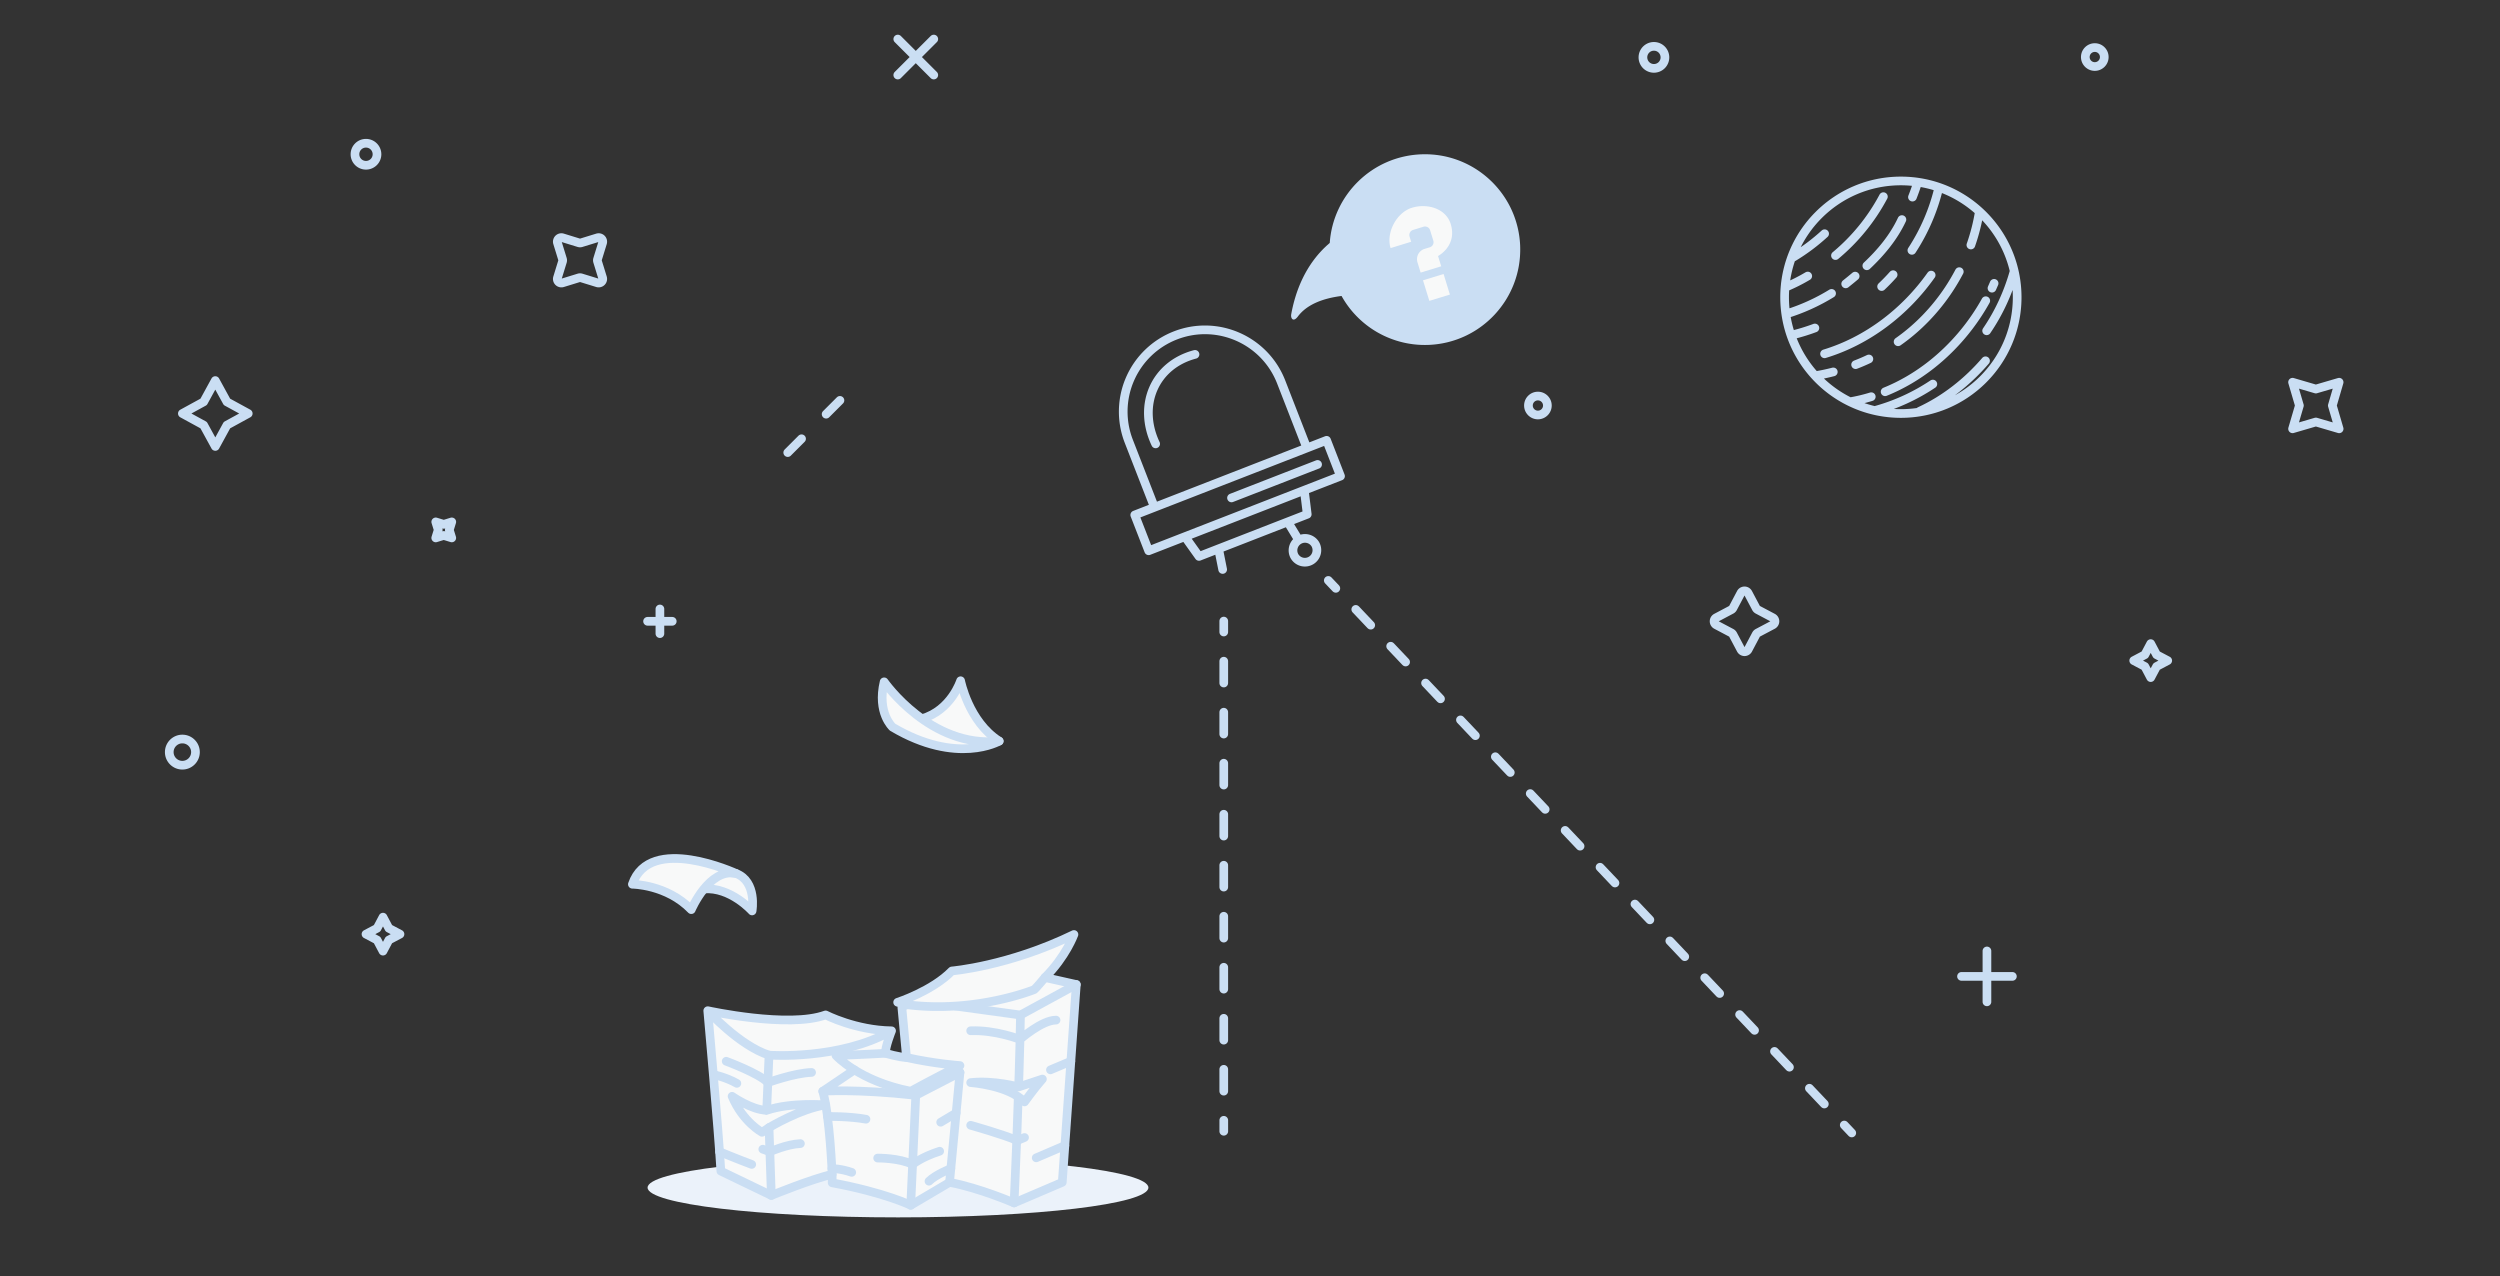 <svg width="288" height="147" viewBox="0 0 288 147" xmlns="http://www.w3.org/2000/svg" xmlns:xlink="http://www.w3.org/1999/xlink"><rect x="0" y="0" width="288" height="147" fill="#333333" stroke="none"/><title>No file selected</title><defs><path id="a" d="M76.632 7h-75.655v-6.86h75.655v6.86z"/></defs><g fill="none"><path d="M69.416 31.997l-.576-1.87a.464.464 0 0 1 0-.276l.576-1.87a.47.47 0 0 0-.587-.588l-1.872.576a.464.464 0 0 1-.276 0l-1.87-.576a.47.47 0 0 0-.588.587l.576 1.87a.464.464 0 0 1 0 .276l-.576 1.87a.47.47 0 0 0 .588.588l1.87-.576a.464.464 0 0 1 .276 0l1.87.576a.47.47 0 0 0 .588-.588zm34.009-27.497l4.144 4.144m-4.144 0l4.145-4.144m133.75.98a1.09 1.09 0 1 1 0 2.183 1.09 1.09 0 0 1 0-2.182zm-40.765 69.35l-.916-1.73a.467.467 0 0 0-.196-.197l-1.73-.915a.47.47 0 0 1 0-.83l1.73-.916a.464.464 0 0 0 .195-.195l.915-1.73a.47.47 0 0 1 .83 0l.916 1.73a.47.47 0 0 0 .196.195l1.73.916a.47.47 0 0 1 0 .83l-1.73.915a.472.472 0 0 0-.195.196l-.914 1.73a.47.47 0 0 1-.83 0zm28.34 34.72v5.86m2.931-2.93h-5.86m-133.628-61.934l-1.59 1.59m6.012-6.012l-1.59 1.59m-2.832 2.832zm-48.908-32.776a1.268 1.268 0 1 1-2.537 0 1.268 1.268 0 0 1 2.536 0zm148.37-11.197a1.268 1.268 0 1 1-2.535 0 1.268 1.268 0 0 1 2.535 0zm55.96 71.485l-.676-1.28-1.28-.677 1.28-.676.677-1.28.678 1.28 1.28.677-1.28.678zm-70.593-32.432a1.09 1.09 0 1 0 0 2.18 1.09 1.09 0 0 0 0-2.18zm-101.147 24.528v2.84m1.42-1.42h-2.84m-52.084 15.07a1.508 1.508 0 1 1-3.016 0 1.508 1.508 0 0 1 3.016 0zm21.602 22.926l-.677-1.28-1.28-.676 1.28-.678.678-1.28.677 1.28 1.28.678-1.28.677zm6.078-47.603l.922-.284.923.284-.283-.923.284-.922-.922.283-.922-.283.284.922zm-24.054-15.672l2.452 1.34-2.452 1.342-1.34 2.452-1.342-2.453-2.452-1.34 2.452-1.342 1.34-2.452zm242.54.422l.785 2.682-2.68-.787-2.684.786.786-2.683-.787-2.683 2.683.787 2.68-.786zm-127.705 83.603v-1.26" stroke="#CADEF3" stroke-linecap="round" stroke-linejoin="round"/><path d="M140.977 125.703v-51.216" stroke="#CADEF3" stroke-linecap="round" stroke-linejoin="round" stroke-dasharray="2.519,3.358"/><path d="M140.977 72.808v-1.26m12.043-4.684l.867.913" stroke="#CADEF3" stroke-linecap="round" stroke-linejoin="round"/><path d="M156.184 70.202l55.125 58.19" stroke="#CADEF3" stroke-linecap="round" stroke-linejoin="round" stroke-dasharray="2.505,3.34"/><path d="M212.458 129.604l.865.914" stroke="#CADEF3" stroke-linecap="round" stroke-linejoin="round"/><path d="M175.123 28.366c.215 6.063-4.525 11.152-10.588 11.368a10.978 10.978 0 0 1-9.988-5.638c-2.16.272-4.006.986-5.036 2.368-.524.703-.85.216-.762-.265.44-2.42 1.545-5.758 4.438-8.21.38-5.54 4.895-10.01 10.57-10.212 6.062-.216 11.152 4.526 11.367 10.588" fill="#CADEF3"/><path d="M163.293 30.22c-.2-.652.17-1.35.82-1.55l.593-.18a.614.614 0 0 0 .41-.775l-.365-1.184a.614.614 0 0 0-.773-.41l-1.184.365a.612.612 0 0 0-.41.774l.182.59-2.37.73c-.545-1.777.685-4.1 2.462-4.646 1.777-.546 3.917.092 4.463 1.868.78 2.535-1.458 3.69-1.458 3.69l.364 1.184-2.37.728-.363-1.184zm.637 2.072l2.37-.728.727 2.37-2.368.726-.73-2.368z" fill="#F8F9F9"/><path d="M218.982 20.846c7.397 0 13.395 5.997 13.395 13.396 0 7.397-5.998 13.394-13.395 13.394-7.398 0-13.395-5.997-13.395-13.394 0-7.4 5.997-13.396 13.395-13.396zm8.064 7.378c.44-1.256.77-2.55.98-3.864m-9.366 15.01c2.298-1.61 4.273-3.67 5.824-6.005.443-.668.852-1.36 1.225-2.07m-11.941 10.713a21.138 21.138 0 0 0 1.525-.653m-6.193 1.93a22.95 22.95 0 0 0 2.094-.44m-1.004-2.088c4.93-1.494 9.283-4.822 12.28-9.064m-15.858-2.083a22.808 22.808 0 0 0 3.584-2.686m1.252 2.516a22.67 22.67 0 0 0 5.518-6.786m4.187 24.719c2.914-1.348 5.49-3.378 7.578-5.81m.746-8.365l.243-.555m-12.553 12.487c3.844-1.552 7.178-4.256 9.674-7.55a24.785 24.785 0 0 0 1.917-2.937m-15.644 11.642c.83-.14 1.65-.337 2.455-.584m13.293-7.596c1.436-2.1 2.49-4.423 3.174-6.87m-16.061 16.06a22.78 22.78 0 0 0 6.687-3.05m-2.412-15.405a22.836 22.836 0 0 0 3.11-7.26m-6.597 11.43c.46-.437.904-.892 1.325-1.366m-11.768 6.976c.935-.22 1.855-.5 2.755-.835m11.241-15.079a23.02 23.02 0 0 0 .604-1.72m-5.86 9.63c1.627-1.532 3.09-3.283 4.04-5.32m-6.475 7.404c.367-.292.73-.588 1.088-.89m-7.986 4.37a22.83 22.83 0 0 0 5.27-2.38m-2.747-2c-.84.5-1.714.936-2.615 1.312" stroke="#CADEF3" stroke-linecap="round" stroke-linejoin="round"/><path d="M115.105 85.374c-3.53-2.245-4.444-6.952-4.444-6.952s-1.076 3.402-4.455 4.376l.585 1.892 4.266 1.125 4.05-.44z" fill="#F8F9F9"/><path d="M115.105 85.374c-3.53-2.245-4.444-6.952-4.444-6.952s-1.076 3.402-4.455 4.376l.585 1.892 4.266 1.125 4.05-.44z" stroke="#CADEF3" stroke-linecap="round" stroke-linejoin="round"/><path d="M102.826 83.77s-1.825-1.64-.974-5.224c0 0 5.365 7.71 13.253 6.83 0 0-4.827 2.81-12.28-1.605" fill="#F8F9F9"/><path d="M102.826 83.77s-1.825-1.64-.974-5.224c0 0 5.365 7.71 13.253 6.83 0 0-4.827 2.81-12.28-1.605z" stroke="#CADEF3" stroke-linecap="round" stroke-linejoin="round"/><path d="M81.09 102.41c3.07-.26 5.55 2.53 5.55 2.53s.6-3.4-1.856-4.32l-4.597-.6.902 2.39z" fill="#F8F9F9"/><path d="M81.09 102.41c3.07-.26 5.55 2.53 5.55 2.53s.6-3.4-1.856-4.32l-4.597-.6.902 2.39z" stroke="#CADEF3" stroke-linecap="round" stroke-linejoin="round"/><path d="M72.85 101.865s3.967.01 6.787 2.926c0 0 2.047-4.83 5.147-4.17 0 0-9.942-4.61-11.934 1.245" fill="#F8F9F9"/><path d="M72.85 101.865s3.967.01 6.787 2.926c0 0 2.047-4.83 5.147-4.17 0 0-9.942-4.61-11.934 1.245z" stroke="#CADEF3" stroke-linecap="round" stroke-linejoin="round"/><path d="M132.295 136.812c0 1.895-12.916 3.43-28.847 3.43-15.932 0-28.847-1.535-28.847-3.43 0-1.895 12.916-3.43 28.848-3.43 15.93 0 28.847 1.535 28.847 3.43" fill="#EBF2FA"/><g transform="translate(140 134.145)"><mask id="b"><use xlink:href="#a"/></mask><path d="M76.632 3.57c0 1.894-16.936 3.43-37.828 3.43-20.89 0-37.827-1.536-37.827-3.43 0-1.895 16.936-3.43 37.827-3.43 20.892 0 37.828 1.535 37.828 3.43" fill="#EBF2FA" mask="url(#b)"/></g><path d="M95.865 135.29c-2.263.485-7.004 2.425-7.004 2.425l-5.817-2.802c-.27-4.634-1.51-18.48-1.51-18.48s9.322 2.048 13.578.486c0 0 3.45 1.776 7.597 1.83 0 0-.754 1.886-.7 2.587 0 0 1.616.484 2.424.484l-.538-5.763.54-.324-1.025-.27s3.987-1.292 6.25-3.61c0 0 6.52-.538 14.06-4.2 0 0-.915 2.532-3.34 4.955l3.61.81-1.616 22.788-5.548 2.37s-3.986-1.724-7.435-2.37l-4.47 2.64s-2.964-1.454-9.052-2.586v-.97z" fill="#F8F9F9"/><path d="M95.865 135.29c-2.263.485-7.004 2.425-7.004 2.425l-5.817-2.802c-.27-4.634-1.51-18.48-1.51-18.48s9.322 2.048 13.578.486c0 0 3.45 1.776 7.597 1.83 0 0-.754 1.886-.7 2.587 0 0 1.616.484 2.424.484l-.538-5.763.54-.324-1.025-.27s3.987-1.292 6.25-3.61c0 0 6.52-.538 14.06-4.2 0 0-.915 2.532-3.34 4.955l3.61.81-1.616 22.788-5.548 2.37s-3.986-1.724-7.435-2.37l-4.47 2.64s-2.964-1.454-9.052-2.586v-.97zm-14.331-18.856s3.664 4.04 7.058 5.118c0 0 8.134.593 14.115-2.8" stroke="#CADEF3" stroke-linecap="round" stroke-linejoin="round"/><path d="M88.86 137.715l-.268-7.813-.808.54s-2.21-1.186-3.448-4.15c0 0 2.21 1.564 3.986 1.617l.27-6.358" fill="#F8F9F9"/><path d="M88.86 137.715l-.268-7.813-.808.54s-2.21-1.186-3.448-4.15c0 0 2.21 1.564 3.986 1.617l.27-6.358" stroke="#CADEF3" stroke-linecap="round" stroke-linejoin="round"/><path fill="#F8F9F9" d="M123.987 113.417l-6.43 3.513-7.492-1.032"/><path stroke="#CADEF3" stroke-linecap="round" stroke-linejoin="round" d="M123.987 113.417l-6.43 3.513-7.492-1.032"/><path d="M116.822 138.577s.62-13.45.736-21.646" fill="#F8F9F9"/><path d="M116.822 138.577s.62-13.45.736-21.646m-5.738 1.814c2.87-.117 5.684.995 5.684.995s2.512-2.224 4.152-2.224" stroke="#CADEF3" stroke-linecap="round" stroke-linejoin="round"/><path d="M123.36 122.258l-2.348.99" fill="#F8F9F9"/><path d="M123.36 122.258l-2.348.99" stroke="#CADEF3" stroke-linecap="round" stroke-linejoin="round"/><path d="M122.67 131.97l-3.298 1.412" fill="#F8F9F9"/><path d="M122.67 131.97l-3.298 1.412m-7.552-3.749s3.772 1.056 5.37 1.76l.836-.353m-8.639 5.167l1.203-12.66-5.093 2.635-.582 12.665" stroke="#CADEF3" stroke-linecap="round" stroke-linejoin="round"/><path d="M98.43 123.25l-3.647 2.462s3.747-.292 10.714.47" fill="#F8F9F9"/><path d="M98.43 123.25l-3.647 2.462s3.747-.292 10.714.47" stroke="#CADEF3" stroke-linecap="round" stroke-linejoin="round"/><path d="M110.59 123.546l-1-.297" fill="#F8F9F9"/><path d="M110.59 123.546l-1-.297" stroke="#CADEF3" stroke-linecap="round" stroke-linejoin="round"/><path d="M95.865 135.29s-.263-6.71-1.082-9.578" fill="#F8F9F9"/><path d="M95.865 135.29s-.263-6.71-1.082-9.578" stroke="#CADEF3" stroke-linecap="round" stroke-linejoin="round"/><path d="M88.592 129.903s3.538-2.158 6.533-2.618c0 0-3.953-.34-6.803.625" fill="#F8F9F9"/><path d="M88.592 129.903s3.538-2.158 6.533-2.618c0 0-3.953-.34-6.803.625m-4.664-5.652s3.802 1.4 4.8 2.457c0 0 3.046-1.11 5.036-1.17" stroke="#CADEF3" stroke-linecap="round" stroke-linejoin="round"/><path d="M82.253 123.807s1.405.295 2.634.997" fill="#F8F9F9"/><path d="M82.253 123.807s1.405.295 2.634.997m2.987 7.583l.813.29s1.997-.876 3.52-.934" stroke="#CADEF3" stroke-linecap="round" stroke-linejoin="round"/><path d="M82.892 132.676s2.138.882 3.706 1.468" fill="#F8F9F9"/><path d="M82.892 132.676s2.138.882 3.706 1.468" stroke="#CADEF3" stroke-linecap="round" stroke-linejoin="round"/><path d="M95.324 128.618s2.503-.036 4.436.315" fill="#F8F9F9"/><path d="M95.324 128.618s2.503-.036 4.436.315m1.346 4.477s2.49-.027 4.025.734c0 0 .953-.823 3.12-1.524" stroke="#CADEF3" stroke-linecap="round" stroke-linejoin="round"/><path d="M110.146 128.22l-1.78 1.063" fill="#F8F9F9"/><path d="M110.146 128.22l-1.78 1.063" stroke="#CADEF3" stroke-linecap="round" stroke-linejoin="round"/><path d="M109.538 134.618s-1.758.697-2.52 1.458" fill="#F8F9F9"/><path d="M109.538 134.618s-1.758.697-2.52 1.458" stroke="#CADEF3" stroke-linecap="round" stroke-linejoin="round"/><path d="M95.834 134.618s1.056.005 2.285.438" fill="#F8F9F9"/><path d="M95.834 134.618s1.056.005 2.285.438" stroke="#CADEF3" stroke-linecap="round" stroke-linejoin="round"/><path d="M111.82 124.715s4.333.295 6.206 2.227c0 0 1.13-1.58 2.06-2.636l-2.74.908s-2.833-.794-5.526-.5" fill="#F8F9F9"/><path d="M111.82 124.715s4.333.295 6.206 2.227c0 0 1.13-1.58 2.06-2.636l-2.74.908s-2.833-.794-5.526-.5zm-9.814-3.378s-3.067.174-5.702.255c0 0 2.644 2.95 8.61 4.12 0 0 2.75-1.526 5.676-2.958 0 0-2.893-.198-6.16-.933" stroke="#CADEF3" stroke-linecap="round" stroke-linejoin="round"/><path d="M120.377 112.61s-1.005 1.218-1.24 1.394c0 0-6.756 2.758-14.707 1.73" fill="#F8F9F9"/><path d="M120.377 112.61s-1.005 1.218-1.24 1.394c0 0-6.756 2.758-14.707 1.73m46.12-64.124l-17.553 6.83-2.96-7.605a9.418 9.418 0 0 1 5.363-12.192c4.847-1.887 10.305.515 12.192 5.362l2.96 7.605zm-17.42-.475c-2.102-4.44-.115-9.086 4.534-10.31m16.764 14.025l-22.1 8.598-1.604-4.123 22.1-8.6zm-2.643-1.347l-9.914 3.857m8.723 1.886l-12.467 4.854-1.622-2.275 13.747-5.348zm-8.114 7.444zm-1.63-1.088l-.473-2.38m11.128-.56a1.384 1.384 0 1 1-2.366 1.438 1.384 1.384 0 0 1 2.365-1.437zm-1.902-.465l-1.26-2.074" stroke="#CADEF3" stroke-linecap="round" stroke-linejoin="round"/></g></svg>